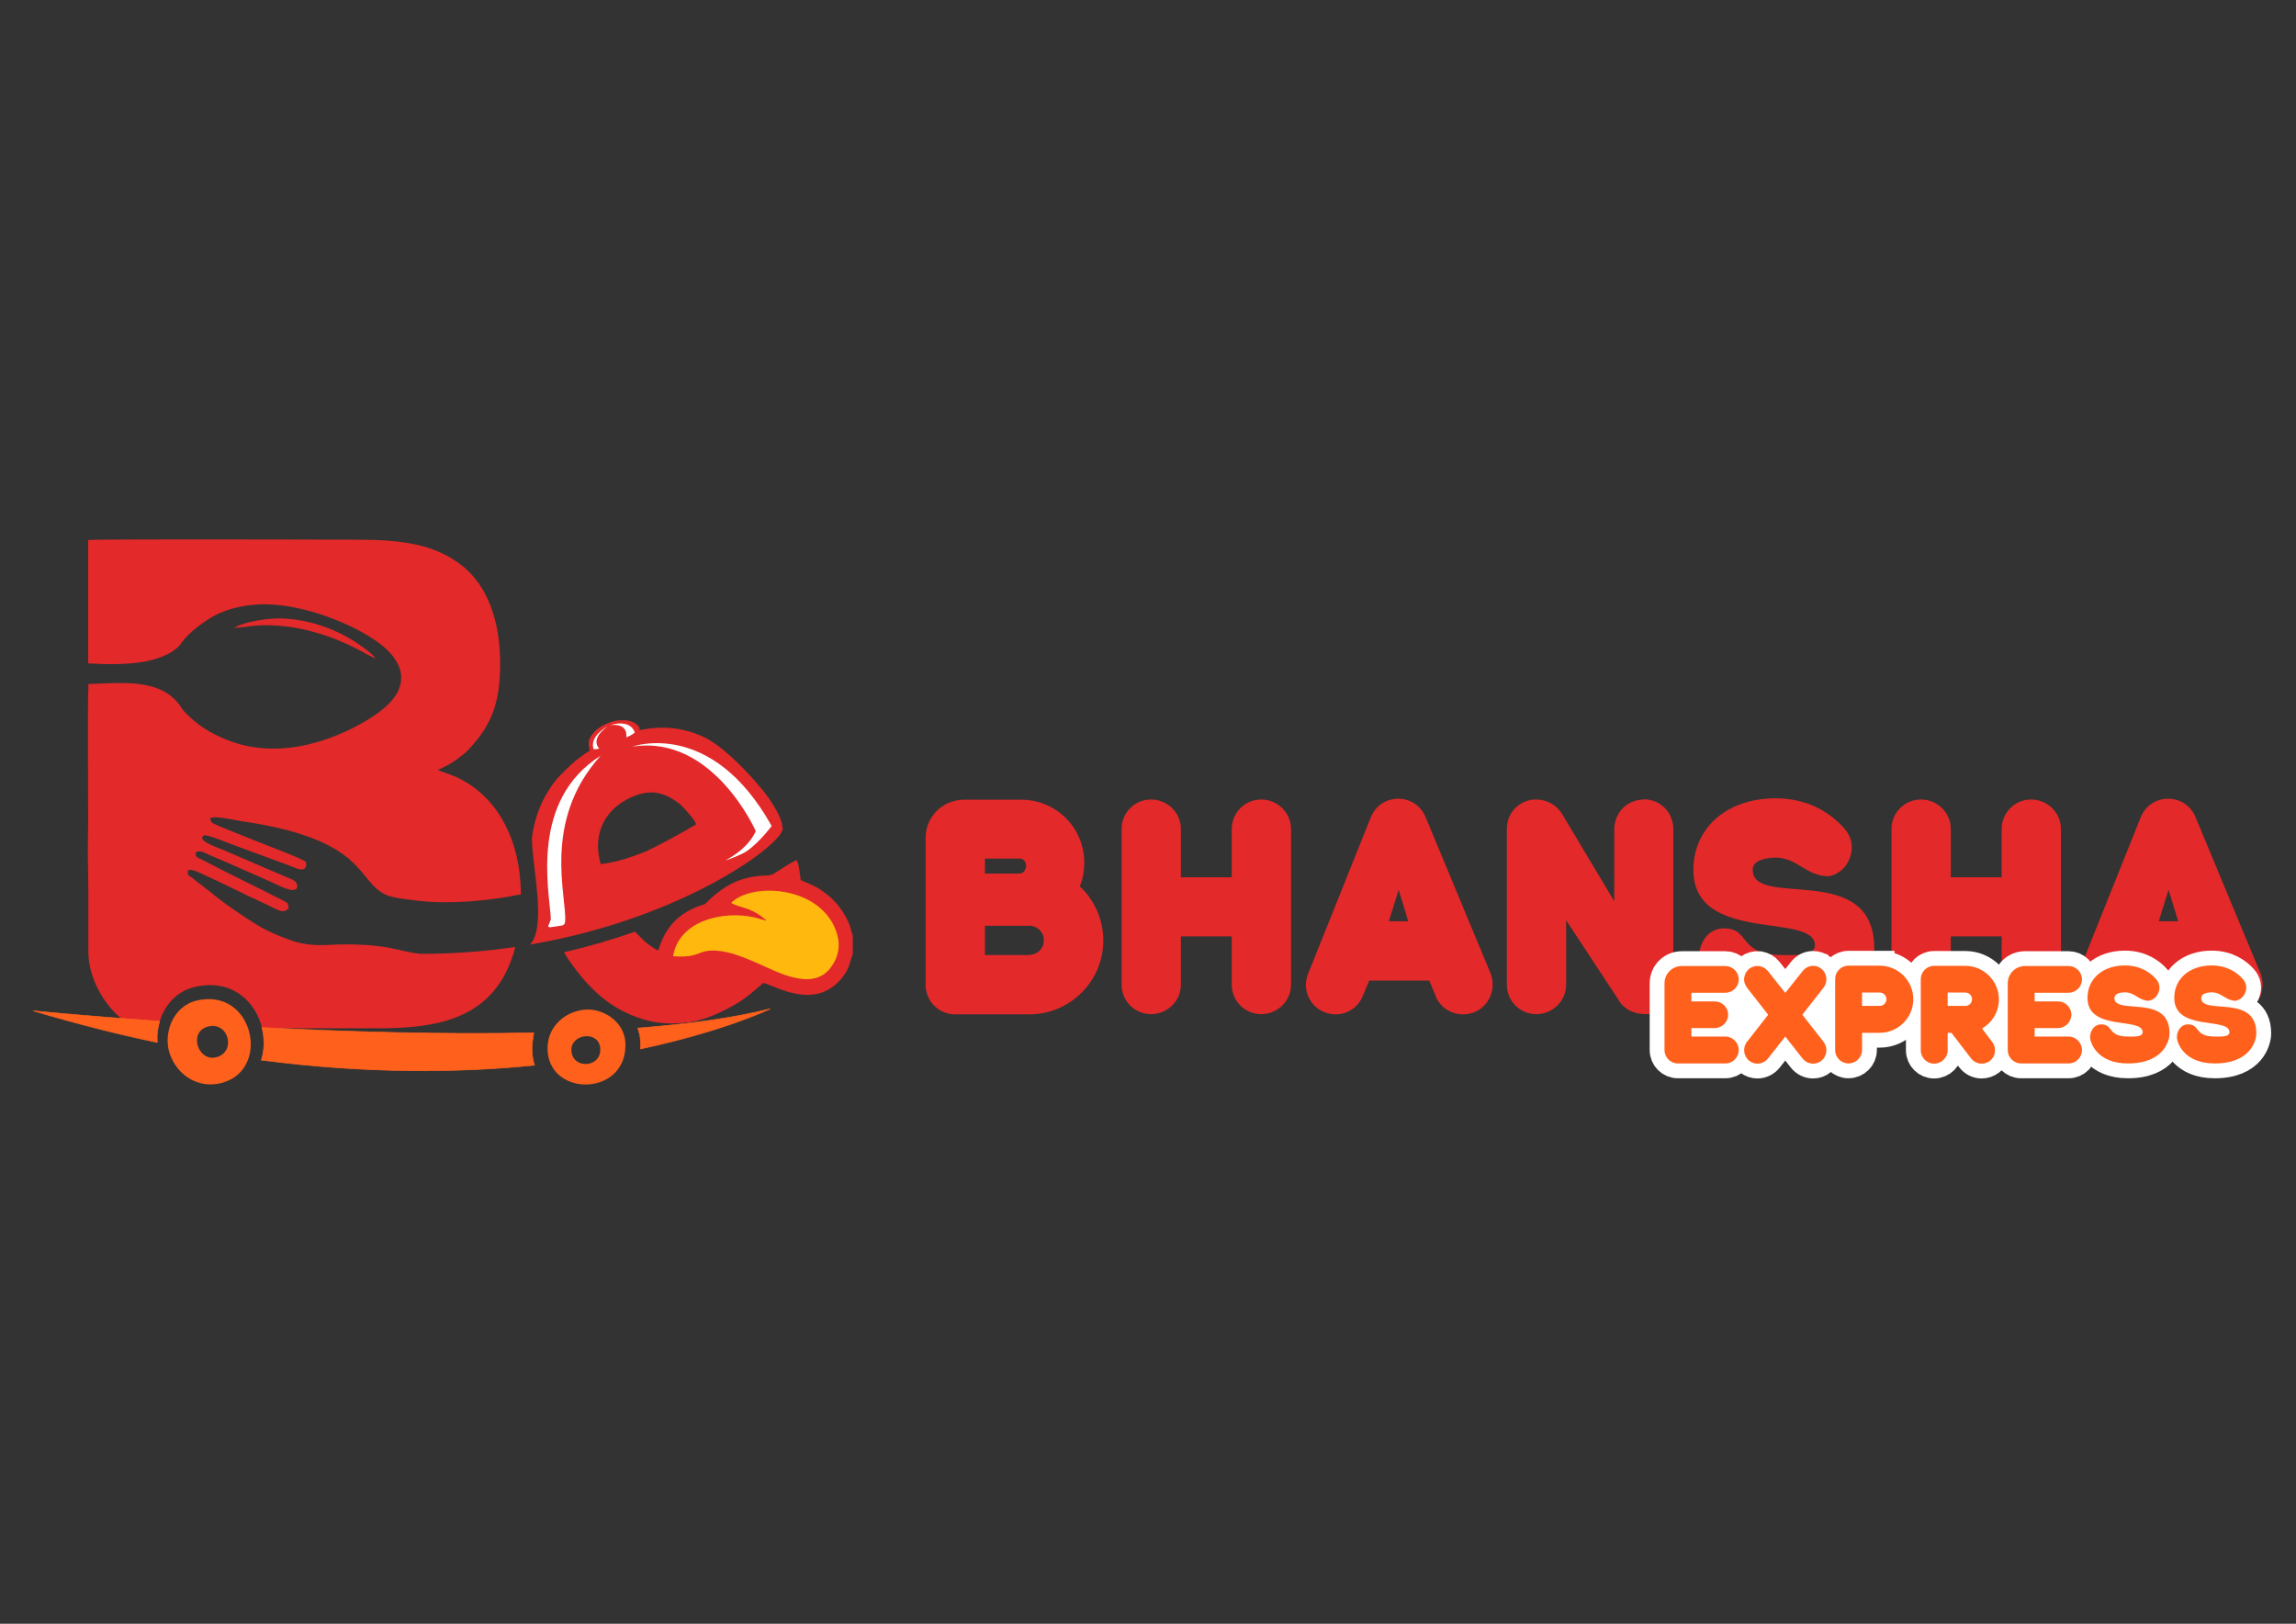 <?xml version="1.0" encoding="UTF-8"?>
<!DOCTYPE svg PUBLIC "-//W3C//DTD SVG 1.1//EN" "http://www.w3.org/Graphics/SVG/1.1/DTD/svg11.dtd">
<!-- Creator: CorelDRAW X6 -->
<svg xmlns="http://www.w3.org/2000/svg" xml:space="preserve" width="11.693in" height="8.268in" version="1.1" style="shape-rendering:geometricPrecision; text-rendering:geometricPrecision; image-rendering:optimizeQuality; fill-rule:evenodd; clip-rule:evenodd"
viewBox="0 0 11693 8268"
 xmlns:xlink="http://www.w3.org/1999/xlink">
 <rect x="0" y="0" width="11693" height="8268" fill="#333333" stroke="none"/>
 <defs>
  <style type="text/css">
   <![CDATA[
    .str2 {stroke:white;stroke-width:2.717}
    .str0 {stroke:#FF611D;stroke-width:3.264}
    .str1 {stroke:white;stroke-width:150.992}
    .fil0 {fill:#E32929}
    .fil2 {fill:#FF611D}
    .fil1 {fill:#FFB80E}
    .fil4 {fill:white}
    .fil3 {fill:#E32929;fill-rule:nonzero}
    .fil6 {fill:#FF611D;fill-rule:nonzero}
    .fil5 {fill:white;fill-rule:nonzero}
   ]]>
  </style>
 </defs>
 <g id="Layer_x0020_1">
  <g id="_197795712">
   <g>
    <path class="fil0" d="M450 3483l0 25c-4,26 -1,633 -1,691 0,32 -3,139 -1,197l0 0 2 142 0 303c-2,197 166,396 286,396l69 0c16,-96 80,-186 185,-211 189,-45 312,72 345,210l591 0c281,0 549,-40 667,-320 12,-29 23,-60 31,-94 -151,22 -311,35 -479,35 -63,-6 -98,-19 -174,-33 -83,-15 -205,-18 -290,-13 -68,4 -127,0 -185,-18 -64,-21 -138,-53 -191,-86 -71,-44 -171,-112 -232,-164 -11,-10 -22,-15 -33,-25 -12,-11 -16,-13 -31,-24 -13,-9 -20,-18 -33,-26 -11,-7 -19,-10 -20,-24 -3,-35 65,3 71,5 106,47 210,102 316,150 79,36 97,57 127,26 -2,-25 -5,-27 -21,-36 -132,-68 -274,-135 -405,-204 -41,-22 -49,-16 -47,-44 21,-15 46,2 66,11 23,10 41,18 64,27 45,19 85,38 129,57 43,18 85,37 129,57 38,17 116,61 129,25 1,-35 -28,-40 -51,-50l-323 -139c-26,-11 -145,-50 -101,-75 12,-7 117,36 135,43l269 99c23,9 45,17 68,26 28,11 55,7 47,-33 -9,-13 -219,-93 -250,-105l-189 -76c-28,-16 -47,-12 -48,-42 24,-14 124,10 156,15 657,95 583,311 745,378 21,9 82,20 124,23 0,0 211,41 557,-28 0,4 0,8 0,12 0,-27 -1,-53 -3,-79 -17,-234 -125,-440 -332,-533 -18,-8 -80,-28 -88,-34 26,-11 46,-21 69,-35 26,-16 41,-29 62,-45 13,-10 13,-11 26,-24 118,-126 160,-237 160,-438 0,-221 -66,-393 -188,-493 -145,-118 -322,-137 -547,-137 -23,0 -682,-2 -1075,-1 -161,0 -278,1 -288,3l0 207 0 421c92,5 193,7 281,-8 41,-7 81,-19 116,-35 17,-8 32,-17 46,-28 19,-14 26,-24 37,-40 33,-46 112,-105 165,-133 73,-38 159,-56 252,-57 208,0 463,105 589,201 62,47 153,142 83,258 -41,68 -137,129 -225,173 -190,94 -422,147 -643,56 -88,-36 -145,-74 -207,-137 -11,-11 -13,-15 -22,-29 -100,-148 -300,-121 -471,-116zm2179 1323c1,-5 2,-11 4,-16 -1,5 -2,11 -4,16zm8 -37c2,-9 3,-19 5,-28 -2,10 -3,19 -5,28zm7 -41c0,-3 1,-5 1,-8 0,3 -1,5 -1,8zm1 -8c1,-7 2,-14 3,-21 -1,7 -2,14 -3,21zm5 -43c1,-13 2,-25 3,-38 -1,13 -2,26 -3,38zm4 -47c0,-7 1,-14 1,-21 0,7 -1,14 -1,21zm1 -38c0,-6 0,-11 0,-17 0,6 0,11 0,17z"/>
    <path class="fil0" d="M3507 5206c74,-12 135,-37 200,-71 89,-46 114,-75 181,-130 61,15 261,142 398,-23 44,-53 42,-90 57,-123l0 -96c-7,-14 -10,-37 -16,-53 -26,-63 -64,-116 -117,-157 -14,-11 -24,-18 -39,-28 -35,-21 -83,-38 -93,-44 -5,-29 -8,-81 -22,-102 -28,13 -63,37 -92,55 -16,9 -29,22 -51,23 -112,4 -185,29 -268,96 -14,11 -26,22 -39,35 -20,21 -15,15 -47,26 -176,63 -197,211 -208,226 -22,-11 -51,-32 -67,-46l-51 -50c-110,39 -231,75 -361,105 14,22 25,41 31,48 97,138 206,243 372,293 76,23 154,27 232,15z"/>
    <path class="fil1" d="M3724 4597l11 7c56,23 95,21 163,78 9,7 4,5 9,6 -10,0 -50,-14 -66,-17 -162,-36 -385,19 -413,198 143,11 122,-36 224,-28 72,6 138,35 200,61 105,46 284,148 377,27 42,-55 57,-120 25,-199 -90,-221 -426,-236 -529,-134z"/>
    <path class="fil0" d="M1191 3197c79,-3 97,-18 211,-12 69,4 128,14 192,32 189,52 269,119 318,135 -18,-28 -101,-84 -138,-105 -53,-30 -107,-53 -169,-71 -63,-18 -146,-31 -216,-26 -59,4 -156,20 -198,48z"/>
    <path class="fil0" d="M2698 4810c794,-135 1305,-524 1288,-595 -1,-3 -2,-6 -2,-9 -3,-30 -22,-70 -50,-113 -22,-36 -49,-70 -78,-103l0 0c-86,-101 -194,-199 -261,-232 -53,-26 -112,-45 -180,-51 -180,-16 -387,78 -506,186 -24,22 -38,37 -59,58 -17,17 -36,43 -51,66 -45,67 -78,153 -90,248 -3,128 79,455 -11,546zm843 -610c-88,52 -173,98 -255,137 -71,27 -142,53 -227,63 -47,-171 36,-285 153,-339 101,-46 169,-28 246,30 19,14 81,84 87,105 -1,1 -3,3 -4,4z"/>
    <path class="fil2 str0" d="M169 5147c0,0 257,26 644,53 -11,35 -15,72 -12,108 -203,-42 -413,-96 -632,-161zm1165 85c428,22 920,37 1384,27 -1,8 -2,16 -3,24 -5,25 -7,51 -5,78 2,23 6,44 12,63 -384,39 -851,44 -1391,-26 17,-53 17,-111 3,-166zm1915 3c255,-20 486,-51 673,-98 0,0 -232,113 -660,204 1,-12 1,-24 0,-37 -1,-25 -6,-48 -14,-69z"/>
    <path class="fil2" d="M1001 5095c289,-69 382,351 129,419 -119,32 -228,-38 -266,-150 -34,-101 16,-240 137,-269zm59 132c106,-27 145,133 39,157 -92,21 -141,-131 -39,-157z"/>
    <path class="fil2" d="M3185 5311c11,269 -379,279 -396,42 -8,-112 74,-196 180,-211 96,-13 211,56 216,169zm-128 29c5,99 -144,106 -147,8 -3,-85 142,-103 147,-8z"/>
    <g>
     <path class="fil0" d="M3100 3681c70,-25 139,-11 155,33 16,43 -28,99 -98,124 -70,25 -139,11 -155,-33 -16,-43 28,-99 98,-124z"/>
     <path id="1" class="fil3" d="M3257 3714l-3 1 0 0 -2 -4 -2 -4 -2 -4 -2 -3 -3 -3 -3 -3 -3 -3 -3 -3 -4 -3 -4 -2 -4 -2 -4 -2 -5 -2 -5 -2 -5 -1 -5 -1 -5 -1 -5 -1 -6 -1 -6 0 -6 0 -6 0 -6 0 -6 0 -6 1 -6 1 -6 1 -6 1 -6 2 -6 2 -6 2 -7 2 -1 -3 7 -2 7 -2 7 -2 7 -2 6 -1 6 -1 6 -1 6 -1 6 0 6 0 6 0 6 0 6 0 6 1 6 1 5 1 5 1 5 1 5 2 5 2 5 2 4 2 4 2 4 3 4 3 3 3 3 3 3 3 3 4 2 4 2 4 2 4 0 0zm-99 127l-1 -3 0 0 6 -2 6 -3 6 -3 6 -3 6 -3 6 -3 5 -3 5 -3 5 -4 5 -4 5 -4 4 -4 4 -4 4 -4 4 -4 3 -4 3 -4 3 -4 3 -4 2 -4 2 -4 2 -4 2 -4 1 -4 1 -4 1 -4 0 -4 0 -4 0 -4 -1 -4 -1 -4 -1 -4 3 -1 1 4 1 4 1 4 0 4 0 4 0 4 -1 4 -1 4 -1 4 -2 4 -2 4 -2 4 -2 4 -3 4 -3 4 -3 4 -3 4 -4 4 -4 4 -4 4 -4 4 -5 4 -5 4 -5 4 -5 4 -5 3 -6 3 -6 3 -6 3 -6 3 -6 3 -7 2 0 0zm-157 -34l3 -1 0 0 2 4 2 4 2 4 2 3 3 3 3 3 3 3 3 3 4 3 4 2 4 2 4 2 5 2 5 2 5 1 5 1 5 1 5 1 6 1 6 0 6 0 6 0 6 0 6 0 6 -1 6 -1 6 -1 6 -1 6 -2 6 -2 6 -2 7 -2 1 3 -7 2 -7 2 -7 2 -7 2 -6 1 -6 1 -6 1 -6 1 -6 0 -6 0 -6 0 -6 0 -6 0 -6 -1 -6 -1 -5 -1 -5 -1 -5 -1 -5 -2 -5 -2 -5 -2 -4 -2 -4 -2 -4 -3 -4 -3 -3 -3 -3 -3 -3 -3 -3 -4 -2 -4 -2 -4 -2 -4 0 0zm99 -127l1 3 0 0 -6 2 -6 3 -6 3 -6 3 -6 3 -6 3 -5 3 -5 3 -5 4 -5 4 -5 4 -4 4 -4 4 -4 4 -4 4 -3 4 -3 4 -3 4 -3 4 -2 4 -2 4 -2 4 -2 4 -1 4 -1 4 -1 4 0 4 0 4 0 4 1 4 1 4 1 4 -3 1 -1 -4 -1 -4 -1 -4 0 -4 0 -4 0 -4 1 -4 1 -4 1 -4 2 -4 2 -4 2 -4 2 -4 3 -4 3 -4 3 -4 4 -4 4 -4 4 -4 4 -4 4 -4 5 -4 5 -4 5 -4 5 -4 5 -3 6 -3 6 -3 6 -3 6 -3 6 -3 7 -2 0 0z"/>
    </g>
    <path class="fil4" d="M3096 3698c0,0 -96,48 -73,117 0,0 19,0 29,-3 0,0 -52,-47 44,-114z"/>
    <path class="fil4" d="M3109 3692c0,0 97,-34 124,37 0,0 -5,10 -44,26 0,0 17,-73 -81,-63z"/>
    <path class="fil4" d="M3059 3848c-361,227 -262,685 -254,825 2,34 -42,57 22,45 31,-6 49,-1 51,-25 11,-123 -121,-511 181,-845z"/>
    <path class="fil4" d="M3220 3802c0,0 402,-148 710,404 0,0 -85,113 -154,143 -69,31 -80,31 -80,31 0,0 112,-54 153,-148 0,0 -218,-495 -629,-430z"/>
   </g>
   <g id="_197796336">
    <path class="fil3" d="M5619 4789c0,-105 -44,-205 -120,-276 16,-37 23,-79 23,-120 0,-178 -143,-321 -321,-321l-292 0c-107,0 -195,86 -195,193l0 750c0,83 67,150 150,150l378 0c208,0 377,-169 377,-377zm-603 -417l176 0c29,0 34,27 34,39 0,10 -10,37 -34,37l-176 0 0 -76zm226 491l-226 0 0 -149 226 0c42,0 74,33 74,74 0,42 -33,74 -74,74l0 0zm1333 -642c0,-83 -69,-150 -152,-150 -83,0 -150,67 -150,150l0 246 -259 0 0 -246c0,-83 -69,-150 -152,-150 -83,0 -150,67 -150,150l0 793c0,83 67,150 150,150 83,0 152,-67 152,-150l0 -246 259 0 0 246c0,83 67,150 150,150 83,0 152,-67 152,-150l0 -793zm736 851c24,59 80,93 139,93 20,0 40,-4 59,-11 76,-32 113,-120 82,-198l-331 -796c-23,-56 -77,-93 -139,-93 -62,0 -117,37 -140,95l-319 796c-32,77 6,166 83,196 19,7 37,11 56,11 63,0 117,-37 140,-95l32 -77 306 0 33 79zm-238 -381l50 -160 49 160 -99 0zm1300 -620c-73,0 -148,52 -152,149l0 369 -266 -445c-21,-36 -67,-73 -135,-73 -70,0 -146,57 -146,150l0 793c0,83 67,150 150,150 83,0 152,-67 152,-150l0 -328 266 404c17,34 63,74 140,74 57,0 140,-47 140,-152l0 -793c-4,-97 -79,-149 -150,-149zm553 358c0,-59 97,-62 116,-62 113,0 155,95 272,95l3 -1c52,-11 90,-49 106,-99 17,-49 6,-102 -29,-142 -62,-70 -172,-155 -352,-155 -246,0 -418,150 -418,364 0,382 619,213 619,385 0,57 -107,49 -165,49 -231,0 -160,-136 -299,-136 -93,0 -139,100 -122,175 4,20 64,264 421,264 408,0 467,-262 467,-337 0,-451 -619,-198 -619,-400zm1570 -208c0,-83 -69,-150 -152,-150 -83,0 -150,67 -150,150l0 246 -259 0 0 -246c0,-83 -69,-150 -152,-150 -83,0 -150,67 -150,150l0 793c0,83 67,150 150,150 83,0 152,-67 152,-150l0 -246 259 0 0 246c0,83 67,150 150,150 83,0 152,-67 152,-150l0 -793zm736 851c24,59 80,93 139,93 20,0 40,-4 59,-11 76,-32 113,-120 82,-198l-331 -796c-23,-56 -77,-93 -139,-93 -62,0 -117,37 -140,95l-319 796c-32,77 6,166 83,196 19,7 37,11 56,11 63,0 117,-37 140,-95l32 -77 306 0 33 79zm-238 -381l50 -160 49 160 -99 0z"/>
    <path class="fil5 str1" d="M8787 5055c38,0 68,-31 68,-68 0,-38 -31,-68 -68,-68l-222 0c-49,0 -88,39 -88,88l0 340c0,38 31,68 68,68l242 0c38,0 68,-31 68,-68 0,-38 -31,-69 -68,-69l-173 0 0 -43 118 0c38,0 69,-31 69,-68 0,-38 -31,-68 -69,-68l-118 0 0 -44 173 0zm489 -122c-12,-10 -27,-15 -42,-15 -20,0 -40,9 -54,27l-88 111 -88 -111c-11,-14 -27,-23 -45,-26 -18,-2 -36,3 -51,14 -14,12 -23,28 -25,45 -3,18 3,36 14,51l108 138 -108 138c-23,29 -18,73 11,96 12,10 27,15 42,15 21,0 41,-10 54,-26l88 -112 88 112c13,16 32,26 54,26 15,0 30,-5 42,-15 29,-23 34,-66 11,-96l-108 -138 108 -138c23,-30 18,-73 -11,-96zm297 -16l-159 0c-38,0 -68,31 -68,68l0 362c0,38 31,68 68,68 38,0 69,-31 69,-68l0 -88 90 0c94,0 171,-77 171,-171 0,-94 -77,-171 -171,-171zm34 171c0,19 -15,34 -34,34l-90 0 0 -68 90 0c19,0 34,15 34,34zm312 259l0 -88 19 0 100 130c13,17 33,27 54,27 16,0 30,-5 42,-14 30,-23 35,-66 12,-96l-52 -69c52,-30 86,-86 86,-148 0,-94 -77,-171 -171,-171l-159 0c-38,0 -68,31 -68,68l0 362c0,38 31,68 68,68 38,0 69,-31 69,-68zm90 -293c19,0 34,15 34,34 0,19 -15,34 -34,34l-90 0 0 -68 90 0zm526 1c38,0 68,-31 68,-68 0,-38 -31,-68 -68,-68l-222 0c-49,0 -88,39 -88,88l0 340c0,38 31,68 68,68l242 0c38,0 68,-31 68,-68 0,-38 -31,-69 -68,-69l-173 0 0 -43 118 0c38,0 69,-31 69,-68 0,-38 -31,-68 -69,-68l-118 0 0 -44 173 0zm234 26c0,-27 44,-28 53,-28 51,0 70,43 123,43l1 -1c23,-5 41,-22 48,-45 8,-22 3,-46 -13,-64 -28,-32 -78,-70 -160,-70 -112,0 -190,68 -190,165 0,173 281,96 281,175 0,26 -49,22 -75,22 -105,0 -73,-62 -136,-62 -42,0 -63,46 -55,79 2,9 29,120 191,120 185,0 212,-119 212,-153 0,-205 -281,-90 -281,-181zm442 0c0,-27 44,-28 53,-28 51,0 70,43 123,43l1 -1c23,-5 41,-22 48,-45 8,-22 3,-46 -13,-64 -28,-32 -78,-70 -160,-70 -112,0 -190,68 -190,165 0,173 281,96 281,175 0,26 -49,22 -75,22 -105,0 -73,-62 -136,-62 -42,0 -63,46 -55,79 2,9 29,120 191,120 185,0 212,-119 212,-153 0,-205 -281,-90 -281,-181z"/>
    <rect class="fil4 str2" x="8813" y="5056" width="221" height="245"/>
    <path class="fil6" d="M8787 5055c38,0 68,-31 68,-68 0,-38 -31,-68 -68,-68l-222 0c-49,0 -88,39 -88,88l0 340c0,38 31,68 68,68l242 0c38,0 68,-31 68,-68 0,-38 -31,-69 -68,-69l-173 0 0 -43 118 0c38,0 69,-31 69,-68 0,-38 -31,-68 -69,-68l-118 0 0 -44 173 0zm489 -122c-12,-10 -27,-15 -42,-15 -20,0 -40,9 -54,27l-88 111 -88 -111c-11,-14 -27,-23 -45,-26 -18,-2 -36,3 -51,14 -14,12 -23,28 -25,45 -3,18 3,36 14,51l108 138 -108 138c-23,29 -18,73 11,96 12,10 27,15 42,15 21,0 41,-10 54,-26l88 -112 88 112c13,16 32,26 54,26 15,0 30,-5 42,-15 29,-23 34,-66 11,-96l-108 -138 108 -138c23,-30 18,-73 -11,-96zm297 -16l-159 0c-38,0 -68,31 -68,68l0 362c0,38 31,68 68,68 38,0 69,-31 69,-68l0 -88 90 0c94,0 171,-77 171,-171 0,-94 -77,-171 -171,-171zm34 171c0,19 -15,34 -34,34l-90 0 0 -68 90 0c19,0 34,15 34,34zm312 259l0 -88 19 0 100 130c13,17 33,27 54,27 16,0 30,-5 42,-14 30,-23 35,-66 12,-96l-52 -69c52,-30 86,-86 86,-148 0,-94 -77,-171 -171,-171l-159 0c-38,0 -68,31 -68,68l0 362c0,38 31,68 68,68 38,0 69,-31 69,-68zm90 -293c19,0 34,15 34,34 0,19 -15,34 -34,34l-90 0 0 -68 90 0zm526 1c38,0 68,-31 68,-68 0,-38 -31,-68 -68,-68l-222 0c-49,0 -88,39 -88,88l0 340c0,38 31,68 68,68l242 0c38,0 68,-31 68,-68 0,-38 -31,-69 -68,-69l-173 0 0 -43 118 0c38,0 69,-31 69,-68 0,-38 -31,-68 -69,-68l-118 0 0 -44 173 0zm234 26c0,-27 44,-28 53,-28 51,0 70,43 123,43l1 -1c23,-5 41,-22 48,-45 8,-22 3,-46 -13,-64 -28,-32 -78,-70 -160,-70 -112,0 -190,68 -190,165 0,173 281,96 281,175 0,26 -49,22 -75,22 -105,0 -73,-62 -136,-62 -42,0 -63,46 -55,79 2,9 29,120 191,120 185,0 212,-119 212,-153 0,-205 -281,-90 -281,-181zm442 0c0,-27 44,-28 53,-28 51,0 70,43 123,43l1 -1c23,-5 41,-22 48,-45 8,-22 3,-46 -13,-64 -28,-32 -78,-70 -160,-70 -112,0 -190,68 -190,165 0,173 281,96 281,175 0,26 -49,22 -75,22 -105,0 -73,-62 -136,-62 -42,0 -63,46 -55,79 2,9 29,120 191,120 185,0 212,-119 212,-153 0,-205 -281,-90 -281,-181z"/>
   </g>
  </g>
 </g>
</svg>
